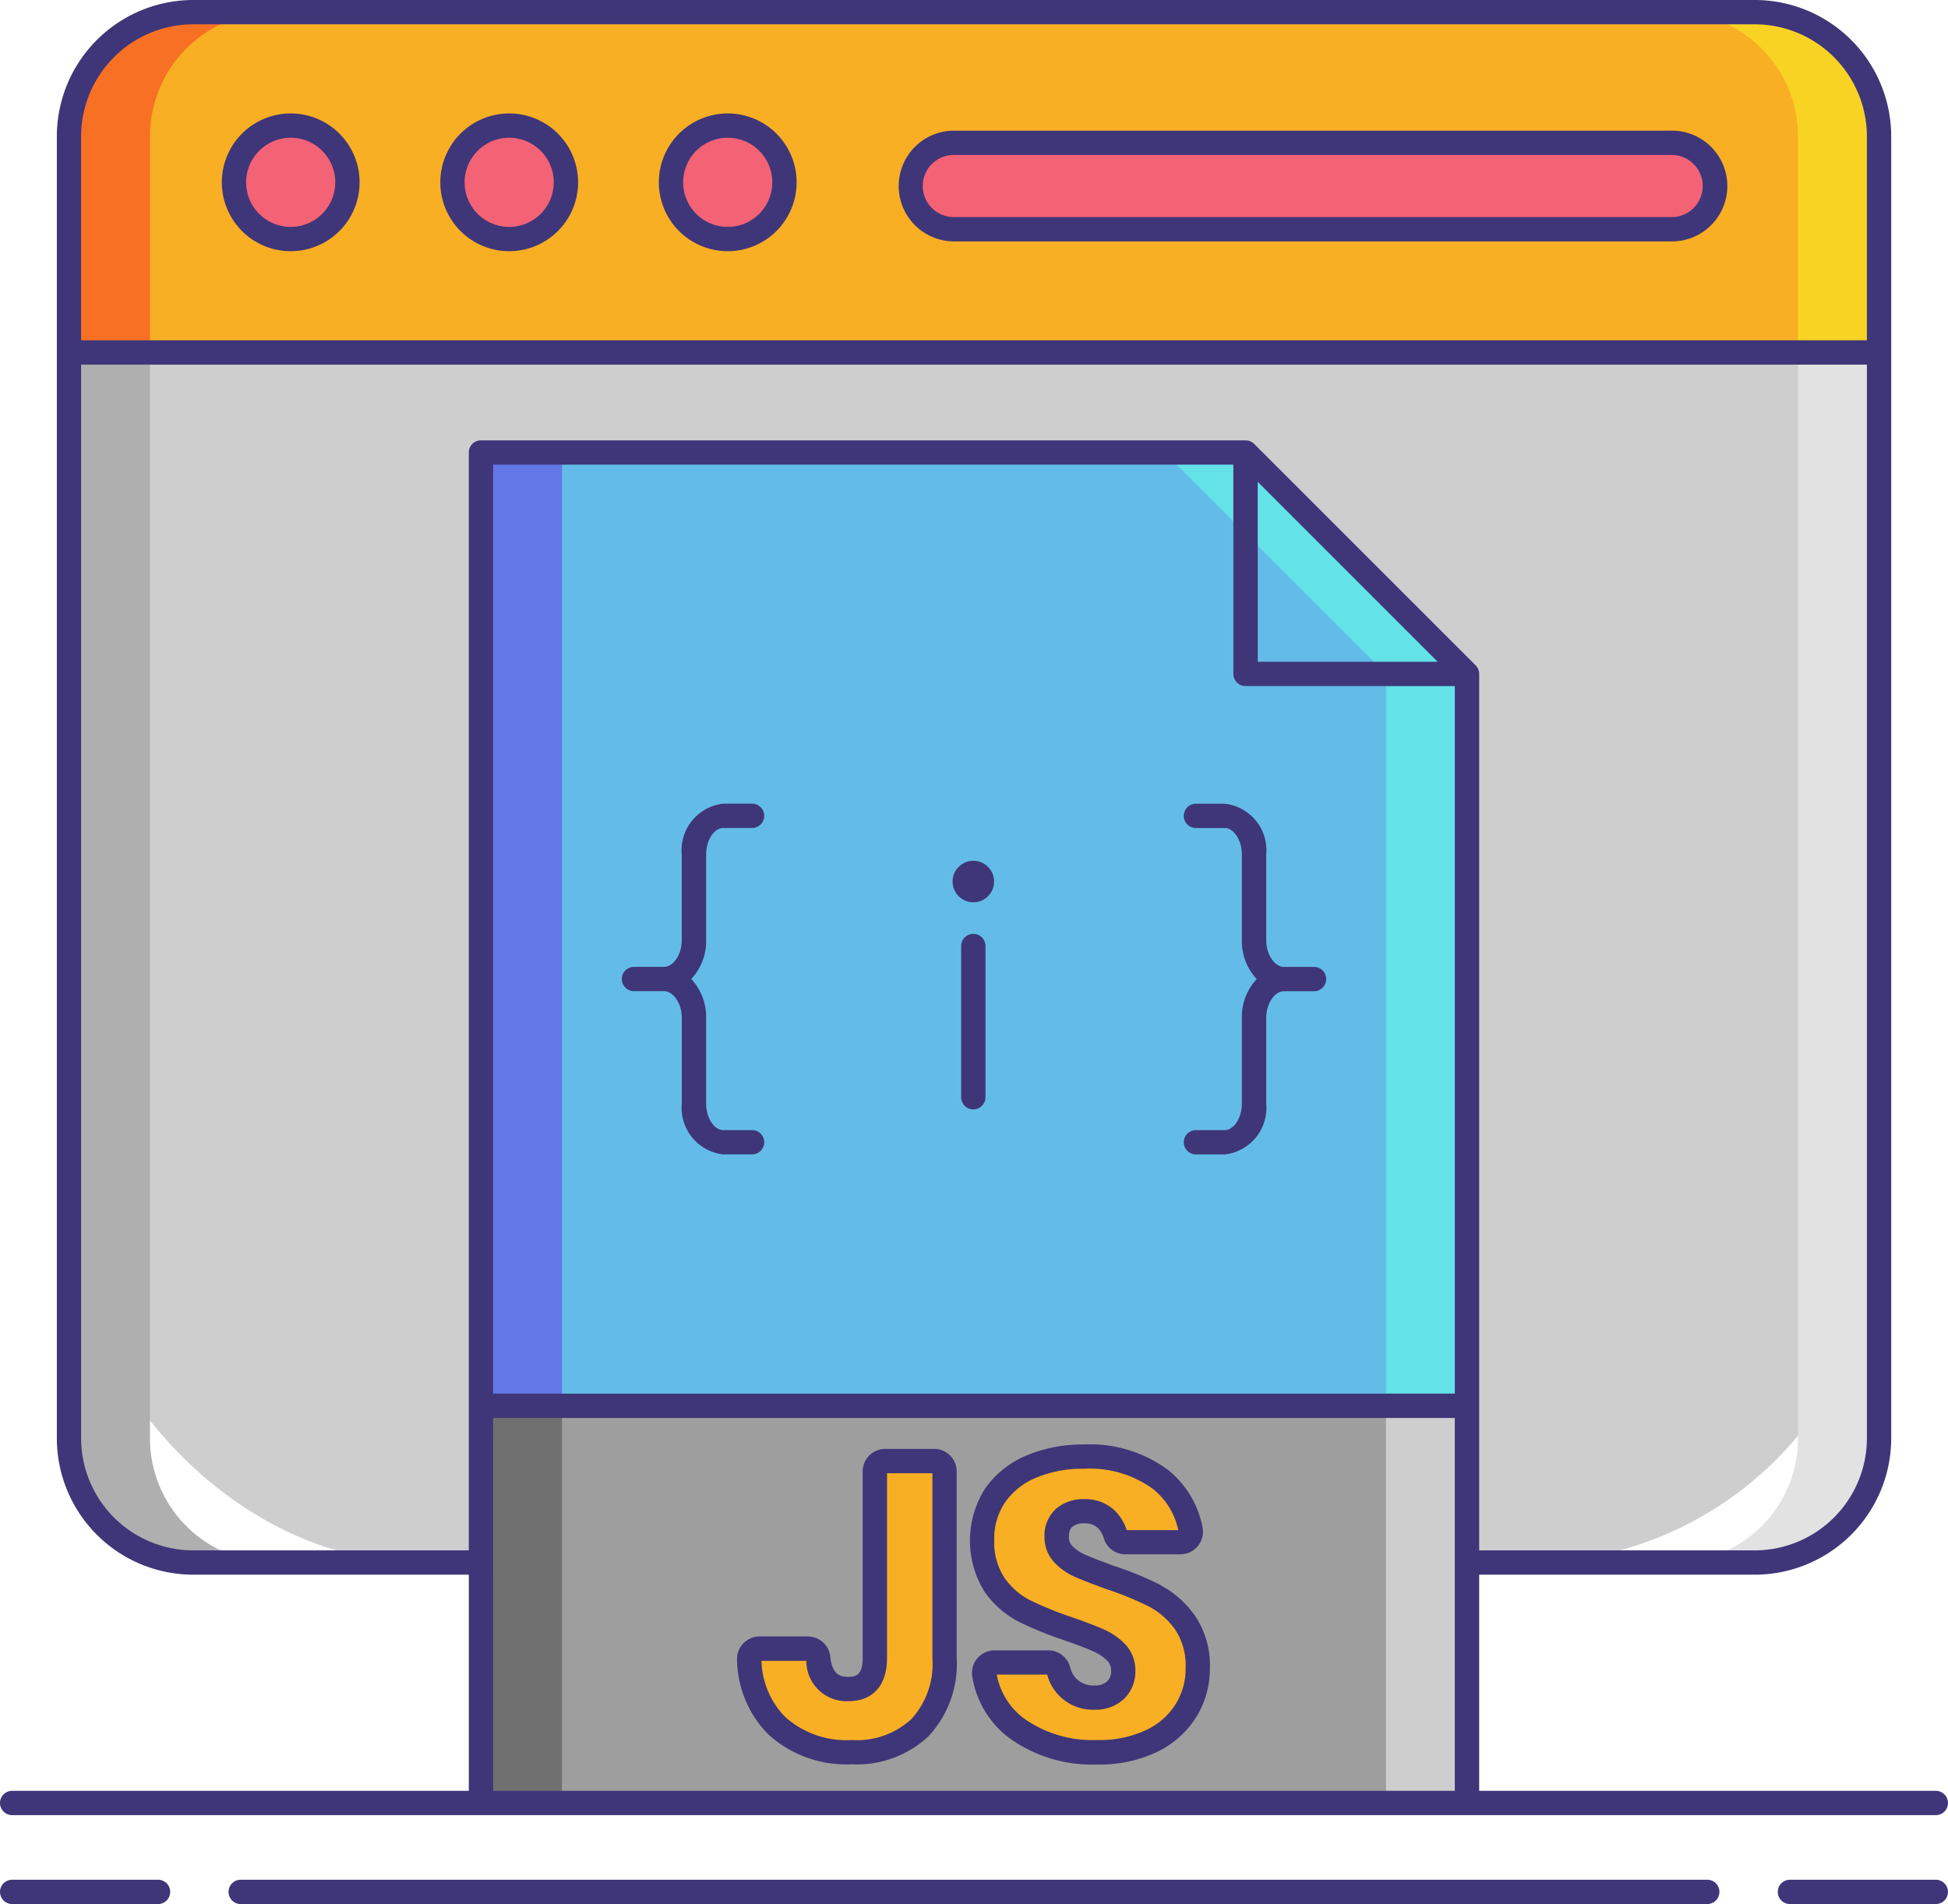 <svg xmlns="http://www.w3.org/2000/svg" width="85" height="83.098" viewBox="0 0 85 83.098">
  <g id="javascript_1_" data-name="javascript (1)" transform="translate(-7.82 -10.509)">
    <rect id="Rectángulo_5306" data-name="Rectángulo 5306" width="78.983" height="67.662" rx="15.327" transform="translate(10.828 11.04)" fill="#cecece"/>
    <path id="Trazado_100880" data-name="Trazado 100880" d="M19.863,74.252V17.43a5.42,5.42,0,0,1,5.421-5.42H21.748a5.42,5.42,0,0,0-5.421,5.421V74.252a5.42,5.42,0,0,0,5.42,5.42h3.536A5.42,5.42,0,0,1,19.863,74.252Z" transform="translate(-5.499 -0.97)" fill="#afafaf"/>
    <path id="Trazado_100881" data-name="Trazado 100881" d="M219.766,74.252V17.43a5.42,5.42,0,0,0-5.421-5.42h3.536a5.42,5.42,0,0,1,5.42,5.42V74.252a5.42,5.42,0,0,1-5.42,5.42h-3.536a5.42,5.42,0,0,0,5.421-5.421Z" transform="translate(-133.49 -0.97)" fill="#e2e2e2"/>
    <path id="Trazado_100882" data-name="Trazado 100882" d="M95.31,17.43a5.42,5.42,0,0,0-5.42-5.42H21.748a5.42,5.42,0,0,0-5.421,5.421v9.432H95.31Z" transform="translate(-5.499 -0.97)" fill="#f8af23"/>
    <path id="Trazado_100883" data-name="Trazado 100883" d="M25.284,12.009H21.748a5.42,5.42,0,0,0-5.421,5.421v9.432h3.536V17.43a5.42,5.42,0,0,1,5.421-5.421Z" transform="translate(-5.499 -0.97)" fill="#f87023"/>
    <path id="Trazado_100884" data-name="Trazado 100884" d="M214.344,12.009h3.536a5.42,5.42,0,0,1,5.42,5.42v9.433h-3.536V17.43a5.42,5.42,0,0,0-5.421-5.421Z" transform="translate(-133.49 -0.97)" fill="#f8d323"/>
    <circle id="Elipse_4118" data-name="Elipse 4118" cx="2.475" cy="2.475" r="2.475" transform="translate(18.029 15.99)" fill="#f46275"/>
    <circle id="Elipse_4119" data-name="Elipse 4119" cx="2.475" cy="2.475" r="2.475" transform="translate(27.563 15.99)" fill="#f46275"/>
    <circle id="Elipse_4120" data-name="Elipse 4120" cx="2.475" cy="2.475" r="2.475" transform="translate(37.098 15.99)" fill="#f46275"/>
    <rect id="Rectángulo_5307" data-name="Rectángulo 5307" width="35.095" height="3.772" rx="1.886" transform="translate(47.517 16.742)" fill="#f46275"/>
    <path id="Trazado_100885" data-name="Trazado 100885" d="M110.192,76.016l-9.664-9.664H67.164V125.29h43.028Z" transform="translate(-38.358 -36.094)" fill="#63bce7"/>
    <path id="Trazado_100886" data-name="Trazado 100886" d="M155.043,66.351h-3.536l9.665,9.664V125.29h3.536V76.016Z" transform="translate(-92.874 -36.094)" fill="#63e2e7"/>
    <path id="Trazado_100887" data-name="Trazado 100887" d="M67.164,66.351H70.7V125.29H67.164Z" transform="translate(-38.358 -36.094)" fill="#6377e7"/>
    <path id="Trazado_100888" data-name="Trazado 100888" d="M67.164,184h43.028v17.335H67.164Z" transform="translate(-38.358 -112.138)" fill="#9e9e9e"/>
    <path id="Trazado_100889" data-name="Trazado 100889" d="M67.164,184H70.7v17.335H67.164Z" transform="translate(-38.358 -112.138)" fill="#707070"/>
    <path id="Trazado_100890" data-name="Trazado 100890" d="M178.836,184h3.536v17.335h-3.536Z" transform="translate(-110.539 -112.138)" fill="#cecece"/>
    <circle id="Elipse_4121" data-name="Elipse 4121" cx="0.906" cy="0.906" r="0.906" transform="translate(49.385 48.076)" fill="#3f3679"/>
    <path id="Trazado_100891" data-name="Trazado 100891" d="M108.333,190.818a.454.454,0,0,1,.454.454v8.141a4.1,4.1,0,0,1-1.076,3.043,4.047,4.047,0,0,1-2.98,1.068,4.517,4.517,0,0,1-3.274-1.167,4.2,4.2,0,0,1-1.194-2.864.458.458,0,0,1,.454-.488h2.108a.457.457,0,0,1,.451.414q.146,1.347,1.314,1.347t1.157-1.353v-8.142a.454.454,0,0,1,.454-.454Z" transform="translate(-59.751 -116.545)" fill="#f8af23"/>
    <path id="Trazado_100892" data-name="Trazado 100892" d="M137.906,201.335a3.575,3.575,0,0,1-1.495,1.335,5.265,5.265,0,0,1-2.393.5,5.636,5.636,0,0,1-3.488-1.032,3.64,3.64,0,0,1-1.432-2.356.453.453,0,0,1,.449-.527H131.9a.453.453,0,0,1,.437.344,1.581,1.581,0,0,0,.447.778,1.56,1.56,0,0,0,1.112.41,1.292,1.292,0,0,0,.925-.32,1.122,1.122,0,0,0,.338-.854,1.1,1.1,0,0,0-.312-.8,2.44,2.44,0,0,0-.774-.525q-.463-.2-1.281-.489a15.62,15.62,0,0,1-1.949-.792,3.584,3.584,0,0,1-1.3-1.139,3.708,3.708,0,0,1,.027-3.906,3.62,3.62,0,0,1,1.575-1.255,5.743,5.743,0,0,1,2.3-.436,5.167,5.167,0,0,1,3.337,1,3.684,3.684,0,0,1,1.317,2.2.456.456,0,0,1-.448.543h-2.4a.458.458,0,0,1-.435-.332,1.545,1.545,0,0,0-.381-.656,1.336,1.336,0,0,0-.988-.365,1.273,1.273,0,0,0-.863.285,1.045,1.045,0,0,0-.329.836,1.061,1.061,0,0,0,.294.756,2.236,2.236,0,0,0,.738.507q.445.2,1.281.5a14.11,14.11,0,0,1,1.975.81,3.784,3.784,0,0,1,1.317,1.167,3.332,3.332,0,0,1,.552,1.993,3.469,3.469,0,0,1-.507,1.831Z" transform="translate(-78.326 -116.189)" fill="#f8af23"/>
    <g id="Grupo_53942" data-name="Grupo 53942" transform="translate(7.82 10.509)">
      <path id="Trazado_100893" data-name="Trazado 100893" d="M38.193,24.509A3.006,3.006,0,1,0,41.2,27.515,3.006,3.006,0,0,0,38.193,24.509Zm0,4.951a1.945,1.945,0,1,1,1.945-1.945,1.945,1.945,0,0,1-1.945,1.945Z" transform="translate(-25.509 -19.558)" fill="#3f3679"/>
      <path id="Trazado_100894" data-name="Trazado 100894" d="M65.156,24.509a3.006,3.006,0,1,0,3.006,3.006,3.006,3.006,0,0,0-3.006-3.006Zm0,4.951A1.945,1.945,0,1,1,67.1,27.515a1.945,1.945,0,0,1-1.945,1.945Z" transform="translate(-42.937 -19.558)" fill="#3f3679"/>
      <path id="Trazado_100895" data-name="Trazado 100895" d="M92.118,24.509a3.006,3.006,0,1,0,3.006,3.006A3.006,3.006,0,0,0,92.118,24.509Zm0,4.951a1.945,1.945,0,1,1,1.945-1.945,1.945,1.945,0,0,1-1.945,1.945Z" transform="translate(-60.364 -19.558)" fill="#3f3679"/>
      <path id="Trazado_100896" data-name="Trazado 100896" d="M152.312,26.634H120.989a2.417,2.417,0,0,0,0,4.833h31.323a2.417,2.417,0,1,0,0-4.833Zm0,3.772H120.989a1.356,1.356,0,0,1,0-2.711h31.323a1.356,1.356,0,1,1,0,2.711Z" transform="translate(-79.407 -20.932)" fill="#3f3679"/>
      <path id="Trazado_100897" data-name="Trazado 100897" d="M14.719,242.491H8.353a.53.53,0,0,0,0,1.061h6.365a.53.53,0,0,0,0-1.061Z" transform="translate(-7.822 -160.454)" fill="#3f3679"/>
      <path id="Trazado_100898" data-name="Trazado 100898" d="M234.076,242.491H227.71a.53.53,0,1,0,0,1.061h6.365a.53.53,0,1,0,0-1.061Z" transform="translate(-149.607 -160.454)" fill="#3f3679"/>
      <path id="Trazado_100899" data-name="Trazado 100899" d="M100.545,242.491H36.551a.53.53,0,0,0,0,1.061h63.993a.53.53,0,0,0,0-1.061Z" transform="translate(-26.048 -160.454)" fill="#3f3679"/>
      <path id="Trazado_100900" data-name="Trazado 100900" d="M8.35,89.727H92.289a.53.53,0,0,0,0-1.061H72.364V79.232H84.391a5.957,5.957,0,0,0,5.951-5.951V16.46a5.958,5.958,0,0,0-5.951-5.951H16.249A5.958,5.958,0,0,0,10.3,16.46V73.282a5.957,5.957,0,0,0,5.951,5.951H28.276v9.433H8.35a.53.53,0,0,0,0,1.061ZM62.7,31.537l7.854,7.854H62.7Zm-.53,8.914H71.3V71.331H29.337V30.787h32.3v9.134a.53.53,0,0,0,.53.53ZM11.359,16.46a4.9,4.9,0,0,1,4.89-4.89H84.391a4.9,4.9,0,0,1,4.89,4.89v8.9H11.359Zm4.89,61.712a4.9,4.9,0,0,1-4.89-4.89V26.423H89.281V73.282a4.9,4.9,0,0,1-4.89,4.89H72.364V39.922a.53.53,0,0,0-.155-.375l-9.665-9.665a.53.53,0,0,0-.375-.155H28.806a.53.53,0,0,0-.53.53V78.171Zm13.088-5.779H71.3V88.666H29.337Z" transform="translate(-7.82 -10.509)" fill="#3f3679"/>
      <path id="Trazado_100901" data-name="Trazado 100901" d="M88.228,111.914c0-.683.389-1.159.736-1.159h1.267a.53.53,0,1,0,0-1.061H88.964a2.045,2.045,0,0,0-1.8,2.219v3.744c0,.617-.364,1.159-.778,1.159H85.08a.53.53,0,1,0,0,1.061h1.308c.414,0,.778.541.778,1.159v3.745a2.045,2.045,0,0,0,1.8,2.219h1.267a.53.53,0,1,0,0-1.061H88.964c-.348,0-.736-.476-.736-1.159v-3.745a2.422,2.422,0,0,0-.649-1.689,2.422,2.422,0,0,0,.649-1.689Z" transform="translate(-57.416 -74.619)" fill="#3f3679"/>
      <path id="Trazado_100902" data-name="Trazado 100902" d="M154.416,109.695a.53.53,0,0,0,0,1.061h1.267c.348,0,.736.476.736,1.159v3.744a2.422,2.422,0,0,0,.649,1.689,2.422,2.422,0,0,0-.649,1.689v3.745c0,.683-.389,1.159-.736,1.159h-1.267a.53.53,0,1,0,0,1.061h1.267a2.045,2.045,0,0,0,1.8-2.219v-3.745c0-.617.364-1.159.778-1.159h1.308a.53.53,0,0,0,0-1.061h-1.308c-.414,0-.778-.541-.778-1.159v-3.744a2.045,2.045,0,0,0-1.8-2.219Z" transform="translate(-102.232 -74.619)" fill="#3f3679"/>
      <path id="Trazado_100903" data-name="Trazado 100903" d="M126.948,125.76a.53.53,0,0,0-.53.53v6.6a.53.53,0,1,0,1.061,0v-6.6A.53.53,0,0,0,126.948,125.76Z" transform="translate(-84.478 -85.003)" fill="#3f3679"/>
      <path id="Trazado_100904" data-name="Trazado 100904" d="M107.362,189.321h-2.136a.985.985,0,0,0-.984.984v8.141c0,.759-.3.822-.626.822s-.7-.068-.786-.875a.987.987,0,0,0-.978-.887H99.745a.988.988,0,0,0-.984,1.054,4.732,4.732,0,0,0,1.355,3.212,5.049,5.049,0,0,0,3.642,1.314,4.573,4.573,0,0,0,3.354-1.221,4.623,4.623,0,0,0,1.233-3.42V190.3A.985.985,0,0,0,107.362,189.321Zm-.077,9.126a3.568,3.568,0,0,1-.919,2.666,3.51,3.51,0,0,1-2.607.914,3.98,3.98,0,0,1-2.906-1.017,3.624,3.624,0,0,1-1.026-2.44h1.957a1.756,1.756,0,0,0,1.834,1.762c1.072,0,1.687-.686,1.687-1.883v-8.066h1.98Z" transform="translate(-66.6 -126.087)" fill="#3f3679"/>
      <path id="Trazado_100905" data-name="Trazado 100905" d="M135.821,194.906a14.605,14.605,0,0,0-2.041-.838c-.545-.2-.965-.36-1.248-.485a1.718,1.718,0,0,1-.566-.386.531.531,0,0,1-.149-.392c0-.309.11-.4.145-.435a.76.76,0,0,1,.516-.156.824.824,0,0,1,.612.209,1.014,1.014,0,0,1,.248.435.984.984,0,0,0,.942.707h2.4a.986.986,0,0,0,.969-1.179,4.217,4.217,0,0,0-1.5-2.5,5.7,5.7,0,0,0-3.669-1.114,6.3,6.3,0,0,0-2.515.48,4.158,4.158,0,0,0-1.8,1.438,4.232,4.232,0,0,0-.022,4.518,4.124,4.124,0,0,0,1.49,1.3,16.207,16.207,0,0,0,2.014.82c.53.185.948.344,1.241.474a1.929,1.929,0,0,1,.608.41.572.572,0,0,1,.161.431.588.588,0,0,1-.172.469.783.783,0,0,1-.561.177,1.041,1.041,0,0,1-.749-.266,1.054,1.054,0,0,1-.3-.523.985.985,0,0,0-.951-.743h-2.349a.986.986,0,0,0-.758.354.972.972,0,0,0-.214.8,4.173,4.173,0,0,0,1.635,2.688,6.177,6.177,0,0,0,3.807,1.139,5.809,5.809,0,0,0,2.632-.555,4.114,4.114,0,0,0,1.709-1.533,4.009,4.009,0,0,0,.584-2.108,3.86,3.86,0,0,0-.652-2.3,4.322,4.322,0,0,0-1.5-1.327Zm.662,5.186a3.028,3.028,0,0,1-1.28,1.136,4.772,4.772,0,0,1-2.154.441,5.148,5.148,0,0,1-3.169-.925,3.087,3.087,0,0,1-1.21-1.929h2.2a2.054,2.054,0,0,0,2.058,1.531,1.808,1.808,0,0,0,1.29-.466,1.659,1.659,0,0,0,.5-1.238,1.642,1.642,0,0,0-.46-1.17,2.979,2.979,0,0,0-.94-.641c-.324-.141-.756-.308-1.324-.506a15.206,15.206,0,0,1-1.881-.763,3.08,3.08,0,0,1-1.108-.975,2.8,2.8,0,0,1-.443-1.657,2.769,2.769,0,0,1,.475-1.637,3.074,3.074,0,0,1,1.351-1.071,5.247,5.247,0,0,1,2.093-.392,4.681,4.681,0,0,1,3,.879,3.122,3.122,0,0,1,1.11,1.8h-2.251a2.064,2.064,0,0,0-.5-.832,1.851,1.851,0,0,0-1.363-.52,1.792,1.792,0,0,0-1.21.414,1.559,1.559,0,0,0-.513,1.238,1.6,1.6,0,0,0,.438,1.12,2.769,2.769,0,0,0,.91.629c.309.136.739.3,1.325.516a13.647,13.647,0,0,1,1.9.778,3.272,3.272,0,0,1,1.132,1.006,2.835,2.835,0,0,1,.452,1.683,2.921,2.921,0,0,1-.432,1.556Z" transform="translate(-85.177 -125.73)" fill="#3f3679"/>
    </g>
  </g>
</svg>
